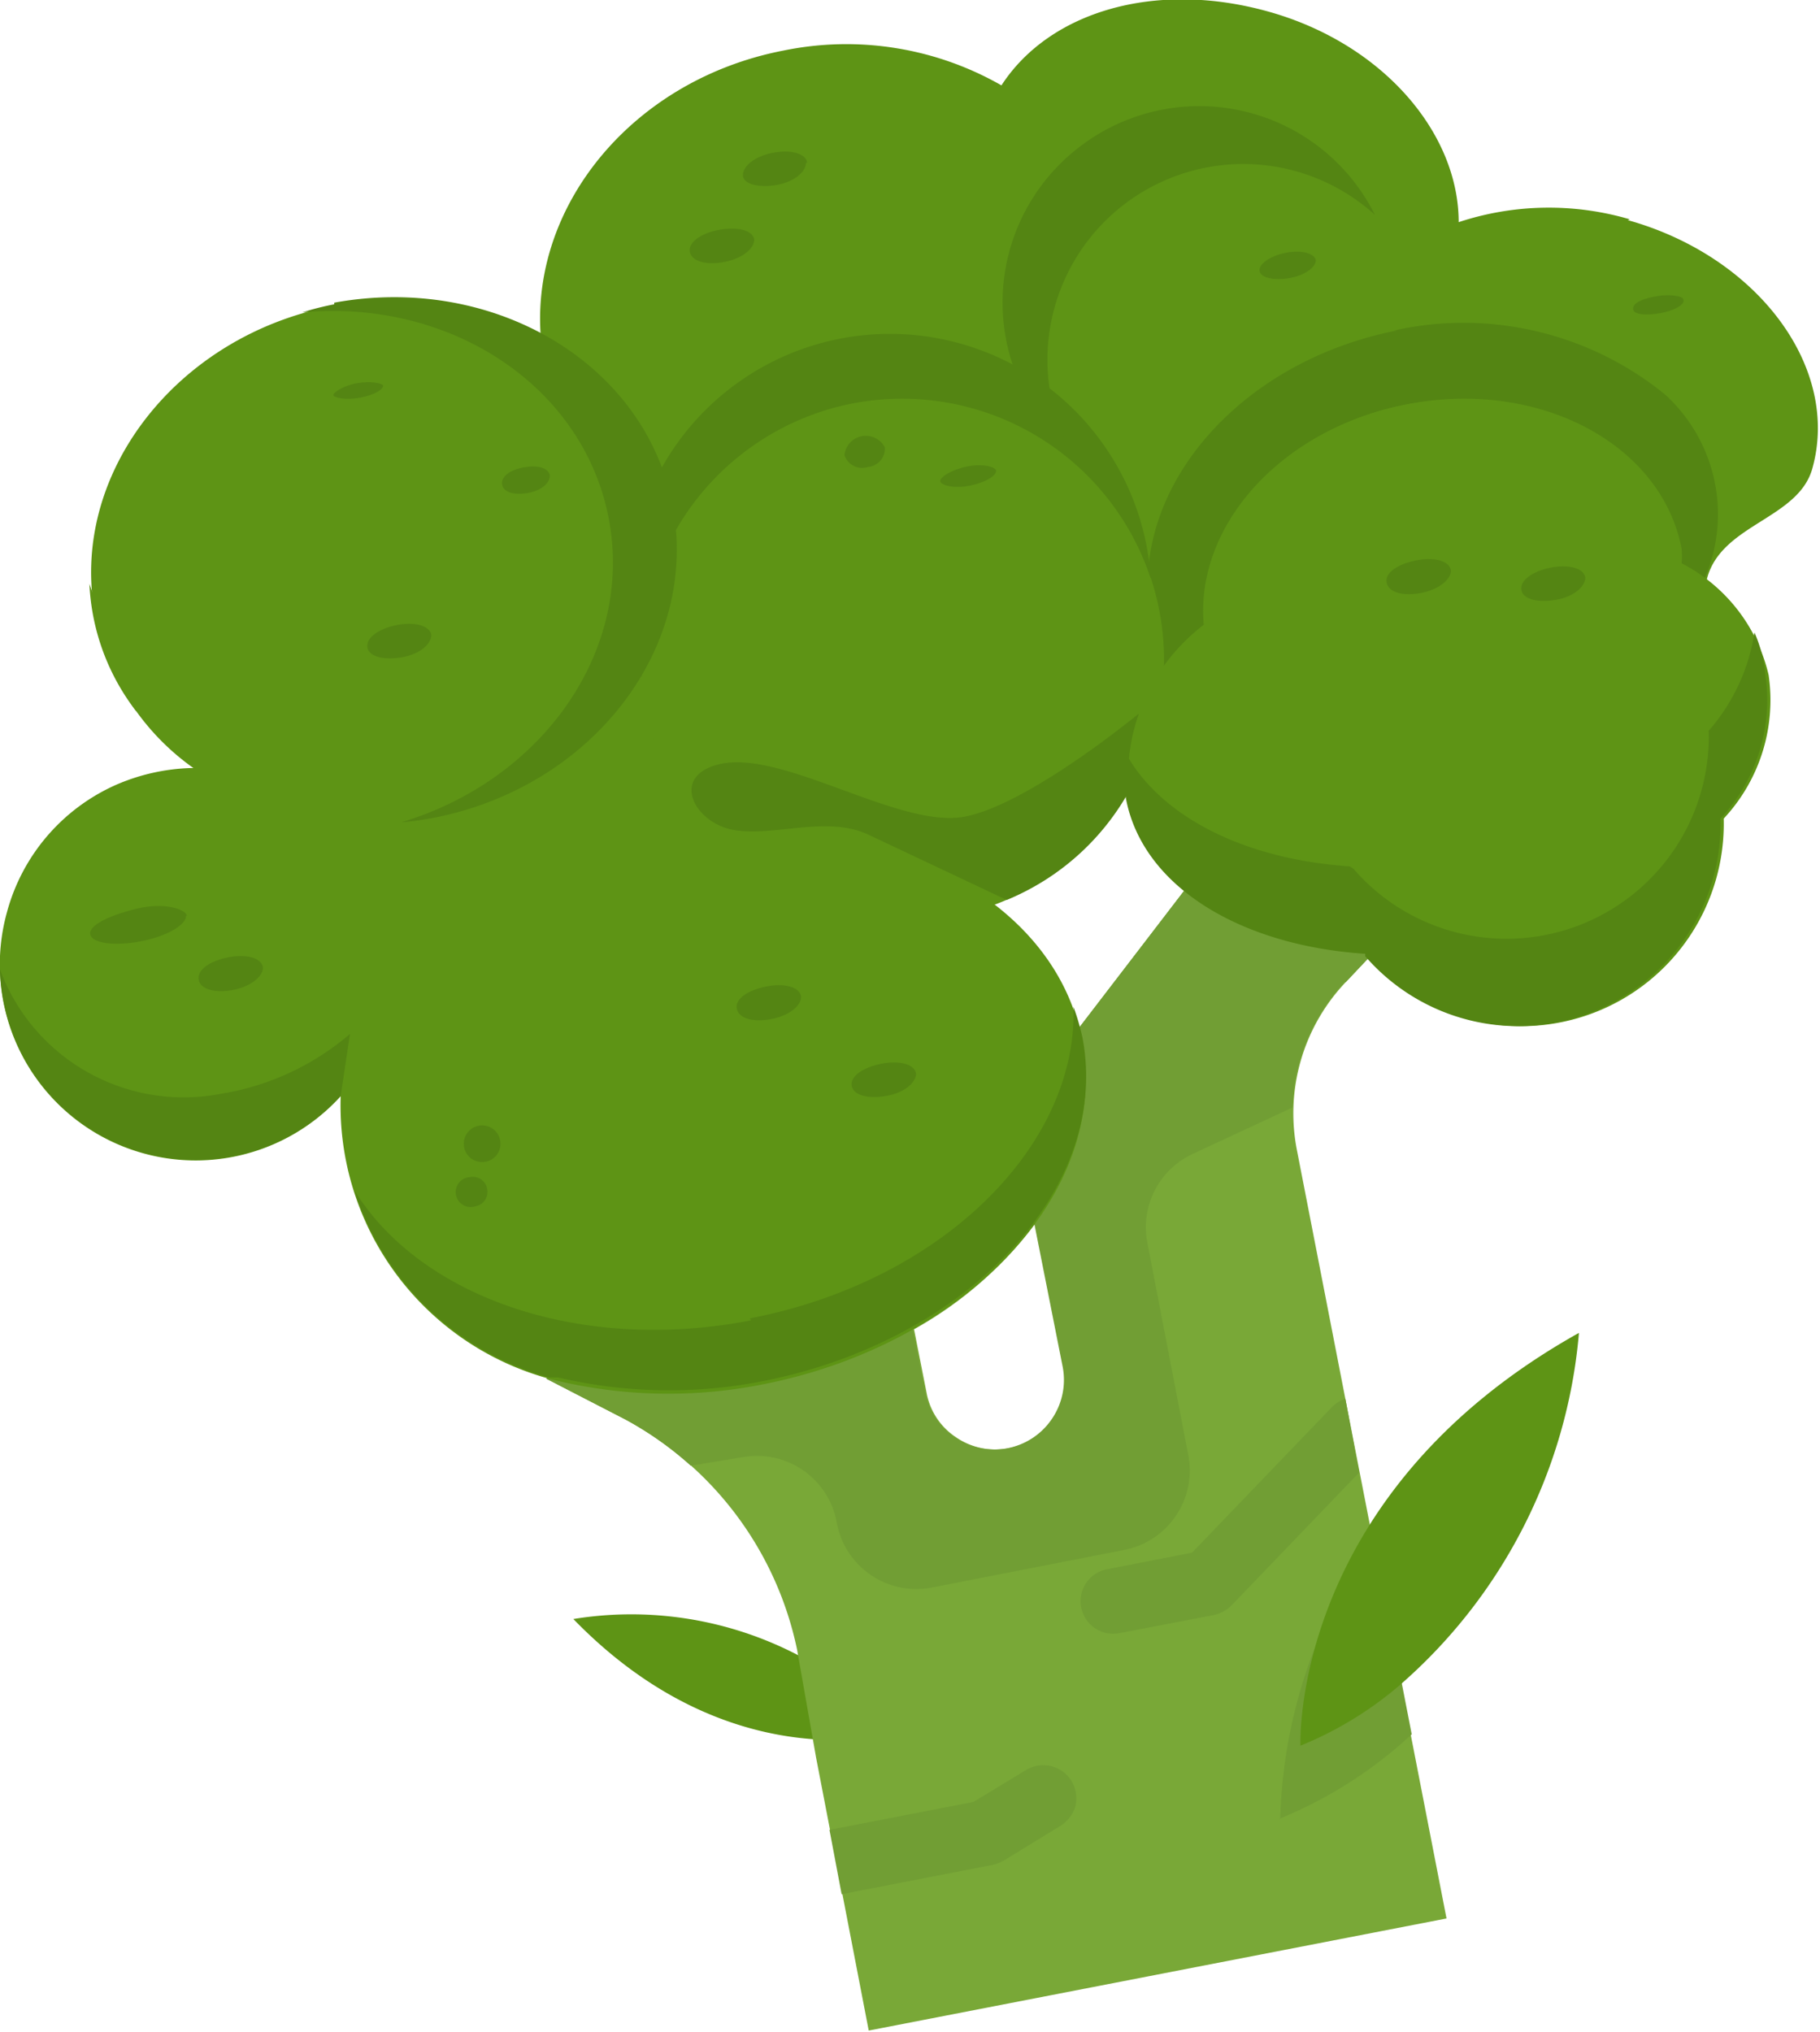 <svg xmlns="http://www.w3.org/2000/svg" xmlns:xlink="http://www.w3.org/1999/xlink" viewBox="0 0 44.98 50.21"><defs><style>.cls-1{fill:none;}.cls-2{fill:#5e9415;}.cls-3{fill:#79a837;}.cls-4{clip-path:url(#clip-path);}.cls-5{fill:#719e34;}.cls-6{fill:#548513;}</style><clipPath id="clip-path" transform="translate(-3.64 -3.37)"><rect class="cls-1" x="4.2" y="4.03" width="46.98" height="48.6" transform="translate(-4.89 5.79) rotate(-10.98)"/></clipPath></defs><g id="Calque_2" data-name="Calque 2"><g id="Utilisés"><g id="Brocoli"><path class="cls-2" d="M17.81,43.38c3.88,4,7.91,2.83,7.91,2.83a6,6,0,0,0-1.43-1.38,8.92,8.92,0,0,0-6.48-1.45Zm0,0" transform="translate(-3.64 -3.37)"/><path class="cls-3" d="M32.93,25.35,30.3,28.78,17.14,37.44l1.94,1a8.41,8.41,0,0,1,4.26,5.7l.47,2.67,1.3,6.74,14.28-2.77-3.7-19a4.71,4.71,0,0,1,1.21-4.14l.66-.7Zm-3,11.78a1.71,1.71,0,0,1-.26,1.3,1.72,1.72,0,0,1-2.4.46,1.68,1.68,0,0,1-.73-1.1l-.31-1.57a9.5,9.5,0,0,0,3-2.62Zm0,0" transform="translate(-3.64 -3.37)"/><g class="cls-4"><path class="cls-5" d="M36.9,27.64l.66-.7-4.63-1.59L30.3,28.78,17.14,37.44l1.94,1a8.42,8.42,0,0,1,1.63,1.15L22,39.38A2,2,0,0,1,24.32,41a2,2,0,0,0,2.36,1.6l4.76-.93A2,2,0,0,0,33,39.29L32,34.1a2,2,0,0,1,1.13-2.22l2.45-1.14a4.76,4.76,0,0,1,1.29-3.1Zm-7,9.49a1.71,1.71,0,0,1-.26,1.3,1.72,1.72,0,0,1-2.4.46,1.68,1.68,0,0,1-.73-1.1l-.31-1.57a9.5,9.5,0,0,0,3-2.62Zm0,0" transform="translate(-3.64 -3.37)"/><path class="cls-2" d="M43.92,8.79a7.1,7.1,0,0,0-4.23.07c0-2.21-1.88-4.41-4.69-5.2s-5.43,0-6.61,1.82A7.72,7.72,0,0,0,23,4.62c-3.67.71-6.21,3.76-6,7l-.05,0a7.81,7.81,0,0,0-5.07-.69C8,11.66,5.31,15.12,6,18.62a6,6,0,0,0,2.42,3.73H8.36a5,5,0,0,0-1.84.41,4.81,4.81,0,0,0-2.71,3.16,4.84,4.84,0,0,0,8.25,4.54,7,7,0,0,0,5.22,7,11.94,11.94,0,0,0,5.22.12c5.07-1,8.6-4.79,7.88-8.5-.46-2.41-2.6-4.19-5.44-4.87l3-2.46,3.48,1,7.83,2.19a10.06,10.06,0,0,0,6.58-7.28c.36-1.34,2.25-1.46,2.6-2.71.7-2.49-1.34-5.24-4.56-6.14Zm0,0" transform="translate(-3.64 -3.37)"/></g><path class="cls-5" d="M35.25,48.32a10.76,10.76,0,0,0,3-1.84l.28-.25-.94-4.83a12.52,12.52,0,0,0-2.31,6.92Zm0,0" transform="translate(-3.64 -3.37)"/><path class="cls-2" d="M42.66,36.31c-7.15,4-6.88,10.2-6.88,10.2A8.91,8.91,0,0,0,38.25,45a13,13,0,0,0,4.41-8.66Zm0,0" transform="translate(-3.64 -3.37)"/><g class="cls-4"><path class="cls-6" d="M38.2,11.53c-3.79.73-6.44,3.68-6.18,6.71a6.57,6.57,0,0,0-2.35,4l1.8.51h0a4.94,4.94,0,0,1,1.92-3.94c-.22-2.46,1.93-4.85,5-5.44,3.24-.63,6.28,1,6.78,3.57a2.23,2.23,0,0,1,0,.36,5,5,0,0,1,.61.41.25.25,0,0,1,0-.07,4,4,0,0,0-1-4.53,7.89,7.89,0,0,0-6.7-1.57Zm0,0" transform="translate(-3.64 -3.37)"/><path class="cls-6" d="M12.29,28.92A6.47,6.47,0,0,1,9.1,30.4a4.84,4.84,0,0,1-5.46-3.07,4.84,4.84,0,0,0,8.42,3.12Zm0,0" transform="translate(-3.64 -3.37)"/></g><path class="cls-2" d="M7.25,20.89a4.46,4.46,0,0,1,.81-.09h0a6.06,6.06,0,0,1-2.21-3A5.56,5.56,0,0,0,7,20.94l.23-.05Zm0,0" transform="translate(-3.64 -3.37)"/><path class="cls-2" d="M32.29,18.45a6.46,6.46,0,1,1-7.58-5.11,6.46,6.46,0,0,1,7.58,5.11Zm0,0" transform="translate(-3.64 -3.37)"/><path class="cls-6" d="M24.71,13.34a6.47,6.47,0,0,1,7.37,4.33A6.46,6.46,0,1,0,19.5,20.11a6.47,6.47,0,0,1,5.21-6.77Zm0,0" transform="translate(-3.64 -3.37)"/><path class="cls-6" d="M11.9,10.89a7,7,0,0,0-.79.2c3.64-.34,6.93,1.8,7.57,5.07s-1.62,6.48-5.12,7.53a7.67,7.67,0,0,0,.8-.11c3.94-.77,6.58-4.23,5.9-7.73s-4.42-5.72-8.36-5Zm0,0" transform="translate(-3.64 -3.37)"/><path class="cls-6" d="M29.62,13.21a4.84,4.84,0,0,1,8-4.53A4.85,4.85,0,0,0,30.32,7a4.84,4.84,0,0,0-.26,7.48,5.09,5.09,0,0,1-.44-1.26Zm0,0" transform="translate(-3.64 -3.37)"/><path class="cls-6" d="M28.52,25.61a6.13,6.13,0,0,0,3.27-3.18V21s-2.71,2.24-4.3,2.55-4.42-1.61-6-1.31c-1.32.26-.72,1.46.28,1.64s2.31-.38,3.36.13Zm0,0" transform="translate(-3.64 -3.37)"/><path class="cls-6" d="M22.28,9.29c0,.22-.28.46-.72.55s-.82,0-.87-.24.28-.47.72-.55.83,0,.87.24Zm0,0" transform="translate(-3.64 -3.37)"/><path class="cls-6" d="M8.24,26c0,.22-.45.5-1.11.63s-1.22.05-1.26-.17S6.32,26,7,25.83s1.22,0,1.26.17Zm0,0" transform="translate(-3.64 -3.37)"/><path class="cls-6" d="M10.14,27.28c0,.21-.28.46-.72.55s-.83,0-.87-.25.28-.46.72-.55.83,0,.87.25Zm0,0" transform="translate(-3.64 -3.37)"/><path class="cls-6" d="M14.3,19.06c0,.22-.27.47-.71.55s-.83,0-.87-.24.28-.46.71-.55.83,0,.87.24Zm0,0" transform="translate(-3.64 -3.37)"/><path class="cls-6" d="M23.56,7.39c0,.22-.28.47-.72.55S22,7.92,22,7.7s.28-.46.72-.55.83,0,.87.24Zm0,0" transform="translate(-3.64 -3.37)"/><path class="cls-6" d="M23.44,28c0,.22-.28.46-.72.55s-.82,0-.87-.25.28-.46.72-.55.83,0,.87.25Zm0,0" transform="translate(-3.64 -3.37)"/><path class="cls-6" d="M26.28,29.9c0,.22-.28.47-.72.55s-.82,0-.87-.24.28-.46.72-.55.83,0,.87.24Zm0,0" transform="translate(-3.64 -3.37)"/><path class="cls-6" d="M22.2,36c-4.23.82-8.17-.58-9.8-3.21a7,7,0,0,0,4.81,4.62l.22,0a12,12,0,0,0,5.07.09c5.07-1,8.61-4.79,7.89-8.5a5.92,5.92,0,0,0-.22-.75c.11,3.44-3.26,6.79-8,7.7Zm0,0" transform="translate(-3.64 -3.37)"/><path class="cls-6" d="M36.16,9.8c0,.17-.26.37-.64.44s-.72,0-.75-.17.25-.37.63-.45.72,0,.76.18Zm0,0" transform="translate(-3.64 -3.37)"/><path class="cls-6" d="M25.51,14.43a.46.46,0,0,1-.42.48.46.46,0,0,1-.58-.29.53.53,0,0,1,1-.19Zm0,0" transform="translate(-3.64 -3.37)"/><path class="cls-6" d="M28.26,15c0,.13-.26.29-.64.37s-.71,0-.74-.1.27-.29.65-.37.7,0,.73.1Zm0,0" transform="translate(-3.64 -3.37)"/><path class="cls-6" d="M13.11,12.9c0,.1-.24.24-.58.3s-.63,0-.65-.06.24-.24.58-.3.63,0,.65.06Zm0,0" transform="translate(-3.64 -3.37)"/><path class="cls-6" d="M17.23,15.12c0,.18-.2.37-.53.43s-.61,0-.65-.2.2-.37.53-.43.61,0,.65.2Zm0,0" transform="translate(-3.64 -3.37)"/><path class="cls-6" d="M45.25,10.8c0,.11-.24.25-.58.31S44,11.15,44,11s.24-.25.58-.31.64,0,.66.07Zm0,0" transform="translate(-3.64 -3.37)"/><path class="cls-6" d="M16,31.55a.45.45,0,0,1-.36.53.45.45,0,0,1-.17-.89.45.45,0,0,1,.53.36Zm0,0" transform="translate(-3.64 -3.37)"/><path class="cls-6" d="M15.68,32.75a.36.36,0,0,1-.29.43.37.37,0,1,1-.14-.72.36.36,0,0,1,.43.29Zm0,0" transform="translate(-3.64 -3.37)"/><path class="cls-2" d="M38.42,13.36c-3.07.59-5.22,3-5,5.44a4.69,4.69,0,0,0-1.87,4.32c.42,2.17,2.84,3.62,5.91,3.82l0,.06.05-.06-.05.06a5,5,0,0,0,8.78-3.4,4.29,4.29,0,0,0,1.11-3.55,4.17,4.17,0,0,0-2.15-2.76,2.23,2.23,0,0,0,0-.36c-.5-2.6-3.54-4.2-6.78-3.57Zm0,0" transform="translate(-3.64 -3.37)"/><path class="cls-6" d="M45.87,21.44a5,5,0,0,1-8.78,3.4L37,24.78c-2.55-.17-4.64-1.19-5.53-2.78a3.5,3.5,0,0,0,0,1.12c.42,2.17,2.84,3.62,5.91,3.82l0,.06a5,5,0,0,0,8.78-3.4,4.29,4.29,0,0,0,1.11-3.55A3.33,3.33,0,0,0,47,19a4.8,4.8,0,0,1-1.14,2.44Zm0,0" transform="translate(-3.64 -3.37)"/><path class="cls-6" d="M39.5,17.47c0,.21-.28.46-.72.55s-.82,0-.87-.25.28-.46.72-.55.83,0,.87.25Zm0,0" transform="translate(-3.64 -3.37)"/><path class="cls-6" d="M42.82,17.64c0,.22-.27.47-.71.55s-.83,0-.87-.24.28-.46.71-.55.83,0,.87.24Zm0,0" transform="translate(-3.64 -3.37)"/><path class="cls-5" d="M36.89,37.94a.8.8,0,0,0-.32.19L33.1,41.74,31,42.15a.8.8,0,1,0,.3,1.58l2.35-.45a.92.92,0,0,0,.43-.24l3.15-3.28Zm0,0" transform="translate(-3.64 -3.37)"/><path class="cls-5" d="M28.43,49.36l1.42-.87a.87.87,0,0,0,.37-.49.85.85,0,0,0-.1-.62A.82.82,0,0,0,29,47.11l-1.3.79-3.56.69.3,1.59,3.71-.72a.79.79,0,0,0,.27-.1Zm0,0" transform="translate(-3.64 -3.37)"/></g></g></g></svg>